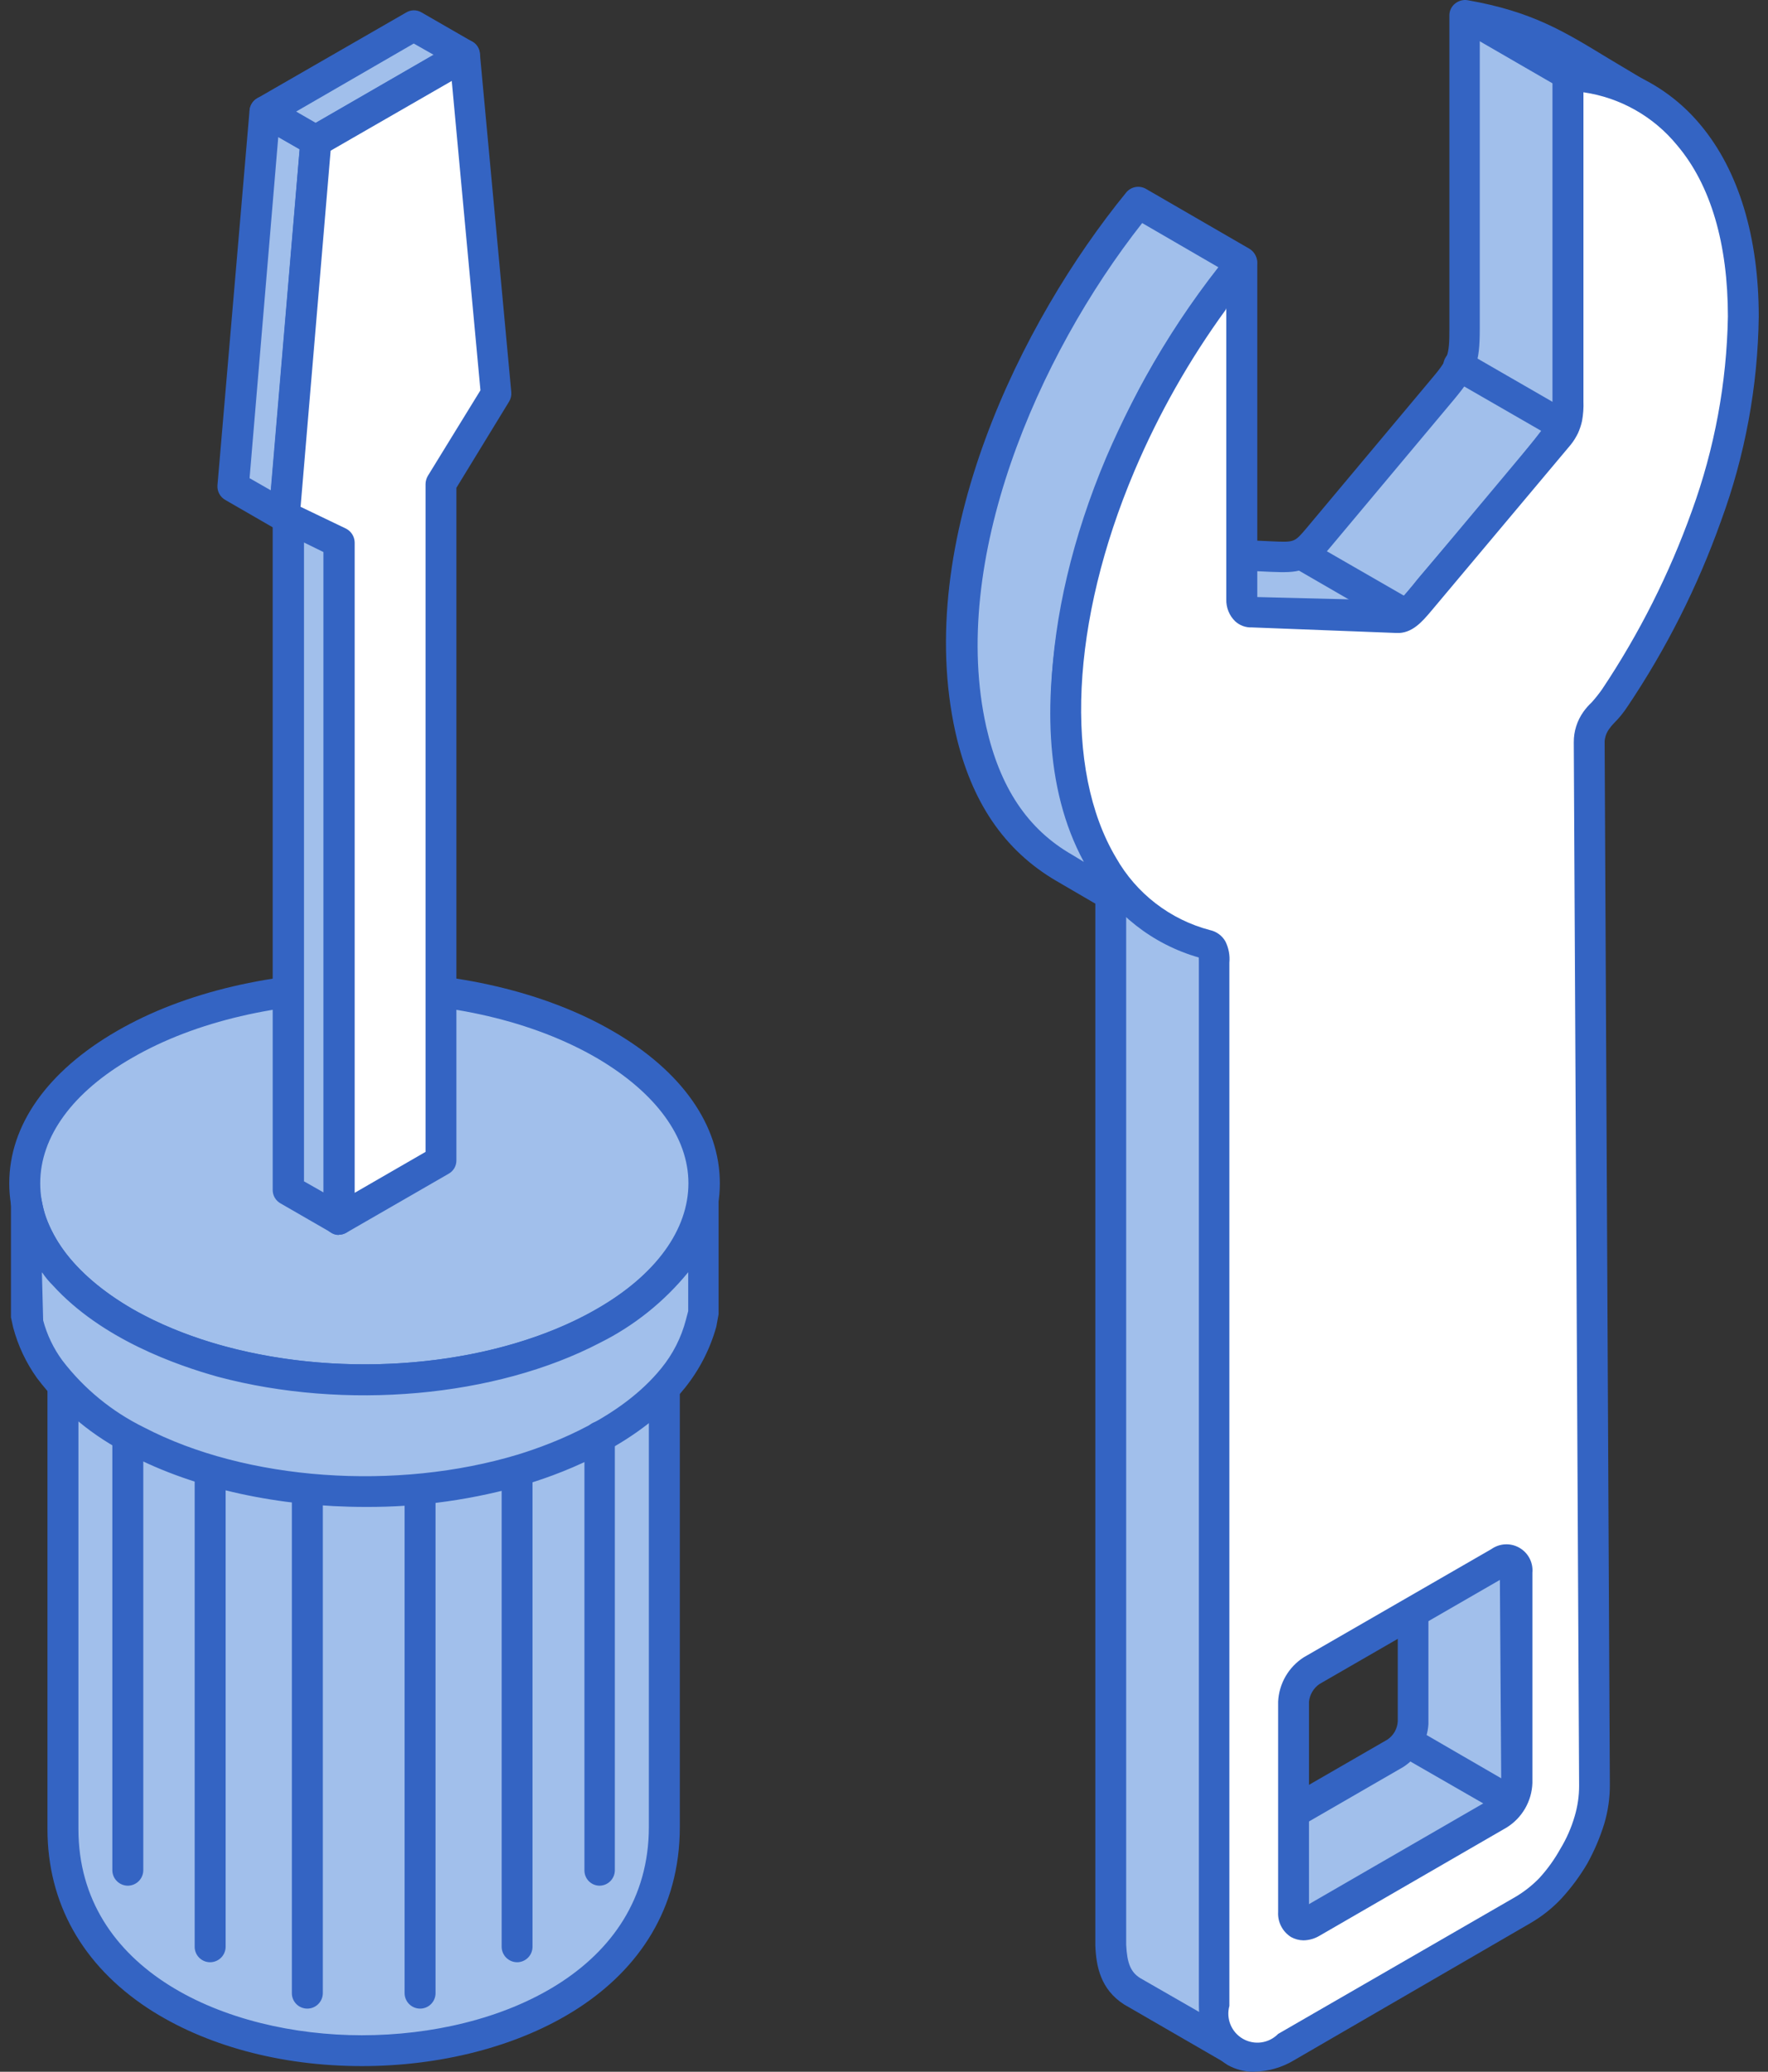 <svg width="128" height="150" viewBox="0 0 128 150" fill="none" xmlns="http://www.w3.org/2000/svg">
<rect x="0" y="0" width="128" height="150" fill="#333333" stroke="none"/>
<path fill-rule="evenodd" clip-rule="evenodd" d="M48.076 132.274C48.076 153.76 4.562 153.924 4.562 132.422V94.819C4.63 95.227 4.726 95.63 4.849 96.025C5.226 97.079 5.782 98.059 6.491 98.924C8.79 101.814 12.674 103.735 16.171 104.794C23.799 107.101 33.823 106.707 40.983 102.98C43.181 101.888 45.102 100.31 46.599 98.365C47.216 97.472 47.672 96.477 47.945 95.426L48.068 94.819L48.076 132.274Z" fill="#A1BFEB"/>
<path fill-rule="evenodd" clip-rule="evenodd" d="M5.678 99.704V132.422C5.678 142.676 16.352 147.356 26.204 147.356C36.196 147.356 46.976 142.627 46.976 132.274V99.704C45.447 101.472 43.583 102.921 41.492 103.965C34.496 107.627 24.151 108.39 15.835 105.861C13.281 105.04 8.585 103.259 5.678 99.704ZM26.204 149.589C20.309 149.589 14.816 148.095 10.695 145.394C5.958 142.266 3.437 137.783 3.437 132.422V94.819C3.438 94.541 3.541 94.273 3.728 94.066C3.914 93.86 4.17 93.73 4.447 93.702C4.721 93.674 4.996 93.75 5.218 93.914C5.439 94.078 5.592 94.318 5.646 94.589C5.719 94.953 5.815 95.312 5.933 95.664C6.256 96.592 6.733 97.458 7.345 98.226C9.874 101.354 14.16 103.012 16.491 103.719C24.308 106.099 33.93 105.361 40.457 101.994C42.506 100.99 44.296 99.526 45.687 97.717C46.221 96.931 46.623 96.063 46.877 95.147L47.017 94.597C47.067 94.327 47.218 94.086 47.439 93.923C47.66 93.76 47.935 93.687 48.208 93.718C48.482 93.745 48.737 93.872 48.923 94.075C49.11 94.278 49.215 94.543 49.218 94.819V132.274C49.218 144.171 37.28 149.589 26.204 149.589Z" fill="#3464C3"/>
<path fill-rule="evenodd" clip-rule="evenodd" d="M8.987 75.623C18.601 70.081 34.184 70.081 43.79 75.623C53.396 81.165 53.413 90.172 43.79 95.722C34.168 101.272 18.601 101.272 8.987 95.722C-0.627 90.172 -0.627 81.173 8.987 75.623Z" fill="#A1BFEB"/>
<path fill-rule="evenodd" clip-rule="evenodd" d="M26.393 72.569C20.309 72.569 14.192 73.907 9.562 76.592C5.268 79.055 2.911 82.29 2.911 85.672C2.911 89.055 5.268 92.24 9.562 94.753C18.856 100.122 33.954 100.122 43.224 94.753C47.51 92.29 49.841 89.006 49.841 85.672C49.841 82.339 47.485 79.104 43.191 76.592C38.56 73.907 32.517 72.569 26.36 72.569H26.393ZM26.393 100.976C19.898 100.976 13.371 99.548 8.42 96.691C3.47 93.833 0.67 89.884 0.67 85.672C0.67 81.46 3.437 77.552 8.453 74.654C18.355 68.907 34.463 68.907 44.365 74.654C49.373 77.552 52.115 81.469 52.115 85.672C52.115 89.876 49.373 93.8 44.365 96.691C39.357 99.581 32.895 100.976 26.393 100.976Z" fill="#3464C3"/>
<path fill-rule="evenodd" clip-rule="evenodd" d="M50.892 87.043V95.147L50.761 95.828C50.378 97.272 49.689 98.616 48.741 99.769C46.13 103.053 41.779 105.18 37.838 106.338C29.258 108.957 17.944 108.497 9.923 104.31C7.444 103.087 5.284 101.301 3.617 99.096C2.907 98.104 2.381 96.991 2.066 95.812L1.91 95.131V87.027C1.991 87.482 2.109 87.93 2.263 88.365C2.775 89.814 3.576 91.144 4.619 92.273C7.484 95.418 12.008 97.462 16.04 98.554C24.422 100.796 35.145 100.246 42.895 96.206C45.619 94.884 47.947 92.868 49.644 90.36C50.147 89.532 50.528 88.636 50.777 87.7L50.892 87.043Z" fill="#A1BFEB"/>
<path fill-rule="evenodd" clip-rule="evenodd" d="M3.034 92.126L3.125 95.599C3.402 96.643 3.873 97.626 4.512 98.497C6.084 100.55 8.11 102.21 10.432 103.349C17.821 107.2 28.691 107.98 37.526 105.303C40.178 104.482 44.997 102.618 47.871 99.072C48.715 98.041 49.326 96.839 49.66 95.549L49.825 94.925V92.109C48.085 94.245 45.91 95.986 43.445 97.216C35.884 101.165 25.005 102.142 15.768 99.679C12.837 98.858 7.377 96.978 3.814 93.053C3.536 92.778 3.285 92.475 3.067 92.15L3.034 92.126ZM26.458 109.104C20.268 109.104 14.143 107.815 9.397 105.328C6.757 104.027 4.457 102.126 2.681 99.778C1.884 98.665 1.297 97.415 0.949 96.091L0.793 95.377V87.043C0.781 86.762 0.878 86.487 1.062 86.273C1.246 86.06 1.505 85.925 1.785 85.896C2.065 85.867 2.346 85.945 2.571 86.116C2.795 86.286 2.946 86.536 2.993 86.814C3.092 87.273 3.157 87.635 3.281 88.029C3.756 89.325 4.484 90.514 5.423 91.526C8.609 95.024 13.634 96.764 16.335 97.487C25.03 99.827 35.218 98.94 42.378 95.237C44.389 94.186 47.107 92.397 48.675 89.802C49.131 89.08 49.461 88.286 49.652 87.454L49.816 86.805C49.87 86.536 50.023 86.297 50.246 86.136C50.468 85.975 50.742 85.903 51.015 85.935C51.291 85.962 51.547 86.09 51.734 86.295C51.92 86.499 52.024 86.766 52.025 87.043V95.147L51.861 96.05C51.412 97.663 50.641 99.168 49.595 100.475C46.376 104.49 41.056 106.559 38.182 107.438C34.377 108.563 30.427 109.125 26.458 109.104Z" fill="#3464C3"/>
<path fill-rule="evenodd" clip-rule="evenodd" d="M102.272 124.753V109.531L101.894 108.71C102.912 109.269 109.464 112.873 109.718 113.366L109.809 129.113L108.988 130.952L94.39 139.376L87.904 135.788V145.205C87.961 146.642 88.175 147.668 89.414 148.555L81.902 144.22C80.654 143.399 80.424 142.2 80.367 140.87V64.843L77.017 62.905C73.183 60.68 71.196 57.109 70.243 52.889C67.411 40.212 74.184 24.752 82.354 14.727L89.85 19.071C87.617 21.821 85.623 24.758 83.889 27.847C78.569 37.412 73.306 54.638 80.9 64.153C82.378 66.017 84.94 66.707 87.518 68.423C88.117 68.833 87.904 70.549 87.904 71.633V134.564L100.95 127.019C101.331 126.777 101.648 126.446 101.872 126.054C102.097 125.662 102.223 125.221 102.239 124.77L102.272 124.753ZM118.446 6.673C113.561 3.865 111.607 2.075 106.032 1.074V23.849C106.032 26 105.835 26.526 104.39 28.225L95.359 39.013C94.16 40.417 93.717 40.376 91.984 40.294L82.723 39.867C83.782 40.499 90.03 44.301 90.695 44.317L100.08 44.572C102.296 44.629 102.206 44.137 103.643 42.462C106.106 39.539 111.032 33.865 112.732 31.542C113.049 31.197 113.286 30.786 113.428 30.34C113.57 29.893 113.612 29.421 113.553 28.956V5.409C115.263 5.493 116.939 5.923 118.479 6.673H118.446Z" fill="#A1BFEB"/>
<path fill-rule="evenodd" clip-rule="evenodd" d="M87.149 41.189C88.356 41.941 89.606 42.62 90.893 43.225L100.138 43.455C101.361 43.455 101.394 43.455 102.149 42.535C102.346 42.314 102.535 42.035 102.814 41.715L103.192 41.271C105.811 38.192 110.22 33.061 111.829 30.852C112.083 30.61 112.271 30.308 112.377 29.973C112.483 29.639 112.504 29.284 112.437 28.939V5.409C112.435 5.256 112.464 5.105 112.522 4.964C112.58 4.823 112.665 4.695 112.773 4.588C111.009 3.594 109.109 2.864 107.133 2.42V23.832C107.133 26.296 106.846 27.026 105.269 28.923L96.238 39.711C94.793 41.46 93.939 41.476 92.018 41.403L87.166 41.173L87.149 41.189ZM100.384 45.697H100.072L90.671 45.434C90.113 45.434 89.202 45.04 83.282 41.501L82.182 40.836C81.969 40.71 81.804 40.517 81.713 40.287C81.621 40.057 81.609 39.803 81.678 39.565C81.746 39.328 81.892 39.12 82.092 38.974C82.291 38.828 82.534 38.752 82.781 38.759L92.075 39.194C93.717 39.268 93.717 39.26 94.538 38.299L103.57 27.511C104.834 26.025 104.933 25.745 104.933 23.857V1.082C104.937 0.923 104.976 0.768 105.047 0.626C105.118 0.484 105.219 0.36 105.343 0.261C105.469 0.158 105.615 0.082 105.772 0.04C105.929 -0.003 106.094 -0.011 106.254 0.015C110.918 0.836 113.217 2.264 116.427 4.218L119.013 5.762C119.27 5.899 119.461 6.133 119.546 6.411C119.631 6.69 119.601 6.991 119.465 7.248C119.328 7.497 119.103 7.686 118.834 7.778C118.565 7.869 118.271 7.856 118.011 7.74C116.981 7.218 115.871 6.869 114.727 6.706V29.005C114.794 29.594 114.737 30.191 114.559 30.757C114.381 31.323 114.086 31.845 113.693 32.289C112.051 34.522 107.601 39.678 104.957 42.823L104.547 43.266L103.939 44.005C102.929 45.261 102.371 45.779 100.442 45.779L100.384 45.697ZM82.675 16.14L88.208 19.35C86.25 21.847 84.493 24.497 82.954 27.273C78.635 35.031 72.609 51.624 78.471 62.404L77.65 61.904C74.366 60.032 72.387 56.977 71.402 52.618C68.725 40.647 75.064 25.844 82.699 16.14H82.675ZM89.136 135.131L94.423 138.062L108.143 130.131L108.685 128.85L108.586 113.842C107.699 113.218 105.08 111.732 103.414 110.796V124.843C103.373 125.467 103.186 126.072 102.868 126.61C102.55 127.147 102.109 127.603 101.583 127.939L89.136 135.131V135.131ZM81.533 66.165V140.804C81.599 142.134 81.853 142.783 82.551 143.218L86.837 145.681C86.837 145.509 86.837 145.336 86.837 145.18V135.706C86.837 135.486 86.903 135.271 87.026 135.09C86.9 134.912 86.834 134.7 86.837 134.482V71.551C86.837 71.304 86.837 71.033 86.837 70.73C86.892 70.181 86.868 69.628 86.763 69.088C86.008 68.636 85.121 68.168 84.21 67.716C83.281 67.252 82.387 66.723 81.533 66.132V66.165ZM89.448 149.614C89.246 149.613 89.048 149.559 88.873 149.458L81.377 145.123C79.678 144.031 79.358 142.364 79.3 140.862V65.426L76.484 63.784C72.699 61.575 70.31 58.037 69.177 53.045C66.09 39.145 73.906 23.291 81.533 13.939C81.701 13.734 81.934 13.595 82.194 13.545C82.454 13.496 82.723 13.539 82.954 13.668L90.458 18.012C90.596 18.096 90.714 18.208 90.806 18.341C90.898 18.474 90.961 18.624 90.992 18.783C91.018 18.941 91.011 19.102 90.973 19.258C90.935 19.413 90.866 19.559 90.77 19.686C88.558 22.373 86.596 25.256 84.908 28.299C80.491 36.222 74.152 53.751 81.812 63.373C82.794 64.379 83.962 65.182 85.253 65.738C86.259 66.231 87.238 66.779 88.184 67.38C89.202 68.053 89.136 69.514 89.062 70.812C89.062 71.058 89.062 71.304 89.062 71.518V132.52L100.442 125.952C100.664 125.804 100.848 125.605 100.979 125.373C101.11 125.14 101.185 124.88 101.197 124.614V109.761L100.91 109.137C100.815 108.922 100.789 108.682 100.836 108.451C100.884 108.22 101.001 108.01 101.172 107.848C101.352 107.692 101.575 107.595 101.811 107.57C102.048 107.545 102.286 107.593 102.494 107.709L103.496 108.267C110.409 112.126 110.532 112.372 110.745 112.857C110.81 113.004 110.844 113.163 110.844 113.324L110.942 129.072C110.944 129.225 110.91 129.377 110.844 129.515L110.023 131.371C109.926 131.59 109.762 131.774 109.555 131.896L94.99 140.312C94.822 140.411 94.631 140.463 94.436 140.463C94.241 140.463 94.049 140.411 93.882 140.312L89.005 137.676V145.205C89.062 146.576 89.292 147.118 90.039 147.668C90.235 147.803 90.382 147.996 90.46 148.22C90.538 148.445 90.543 148.688 90.473 148.915C90.404 149.142 90.264 149.341 90.073 149.483C89.883 149.625 89.653 149.702 89.415 149.704L89.448 149.614Z" fill="#3464C3"/>
<path fill-rule="evenodd" clip-rule="evenodd" d="M24.529 88.283L20.875 86.157V37.141L24.553 39.26L24.529 88.283Z" fill="#A1BFEB"/>
<path fill-rule="evenodd" clip-rule="evenodd" d="M21.983 85.516L23.428 86.337V39.9L22.008 39.079V85.516H21.983ZM24.529 89.4C24.34 89.402 24.155 89.35 23.995 89.252L20.308 87.126C20.136 87.029 19.993 86.888 19.893 86.718C19.794 86.548 19.742 86.354 19.742 86.157V37.142C19.734 36.943 19.784 36.746 19.884 36.574C19.984 36.403 20.131 36.263 20.308 36.173C20.477 36.08 20.666 36.031 20.859 36.031C21.051 36.031 21.24 36.08 21.409 36.173L25.062 38.291C25.234 38.389 25.377 38.53 25.477 38.699C25.578 38.869 25.633 39.062 25.637 39.26V88.283C25.632 88.48 25.577 88.673 25.477 88.843C25.376 89.013 25.233 89.153 25.062 89.252C24.899 89.345 24.716 89.396 24.529 89.4V89.4Z" fill="#3464C3"/>
<path fill-rule="evenodd" clip-rule="evenodd" d="M20.555 37.355L16.901 35.228L19.2 8.077L22.862 10.195L20.555 37.355Z" fill="#A1BFEB"/>
<path fill-rule="evenodd" clip-rule="evenodd" d="M18.068 34.621L19.619 35.508L21.697 10.811L20.145 9.924L18.068 34.621ZM20.531 38.471C20.343 38.469 20.159 38.418 19.997 38.324L16.311 36.197C16.126 36.092 15.974 35.937 15.874 35.75C15.774 35.562 15.729 35.35 15.744 35.138L18.068 7.979C18.084 7.795 18.146 7.618 18.248 7.464C18.351 7.31 18.489 7.184 18.652 7.098C18.816 7.011 18.998 6.967 19.182 6.969C19.367 6.971 19.548 7.019 19.71 7.108L23.363 9.226C23.548 9.331 23.699 9.487 23.8 9.674C23.9 9.862 23.945 10.073 23.93 10.286L21.631 37.445C21.607 37.631 21.541 37.808 21.437 37.963C21.333 38.118 21.194 38.248 21.032 38.34C20.883 38.414 20.721 38.458 20.555 38.471H20.531Z" fill="#3464C3"/>
<path fill-rule="evenodd" clip-rule="evenodd" d="M22.862 10.195L19.201 8.077L29.948 1.862L33.642 3.988L22.862 10.195Z" fill="#A1BFEB"/>
<path fill-rule="evenodd" clip-rule="evenodd" d="M21.441 8.077L22.862 8.898L31.4 3.972L29.955 3.151L21.441 8.077V8.077ZM22.862 11.312C22.662 11.311 22.467 11.257 22.295 11.156L18.634 9.038C18.463 8.941 18.321 8.802 18.222 8.633C18.122 8.465 18.069 8.273 18.067 8.077C18.069 7.88 18.122 7.687 18.222 7.518C18.321 7.348 18.463 7.207 18.634 7.108L29.413 0.901C29.581 0.801 29.772 0.747 29.968 0.747C30.163 0.747 30.355 0.801 30.522 0.901L34.184 3.011C34.354 3.11 34.495 3.252 34.594 3.423C34.692 3.594 34.744 3.787 34.744 3.984C34.744 4.181 34.692 4.375 34.594 4.546C34.495 4.716 34.354 4.858 34.184 4.957L23.428 11.172C23.252 11.26 23.058 11.308 22.862 11.312V11.312Z" fill="#3464C3"/>
<path fill-rule="evenodd" clip-rule="evenodd" d="M24.529 88.283L24.554 39.26L20.555 37.355L22.862 10.195L33.642 3.988L35.908 28.496L31.935 35.015L31.902 53.767V84.03L24.529 88.283Z" fill="white"/>
<path fill-rule="evenodd" clip-rule="evenodd" d="M21.753 36.69L25.037 38.266C25.226 38.36 25.386 38.503 25.499 38.681C25.612 38.859 25.674 39.065 25.678 39.276V86.362L30.809 83.398V35.048C30.813 34.84 30.87 34.637 30.973 34.457L34.783 28.258L32.706 5.86L23.937 10.91L21.761 36.706L21.753 36.69ZM24.528 89.416C24.34 89.418 24.155 89.367 23.995 89.268C23.824 89.171 23.681 89.03 23.582 88.86C23.483 88.69 23.43 88.496 23.428 88.3V39.974L20.078 38.332C19.876 38.232 19.708 38.074 19.597 37.878C19.486 37.682 19.436 37.457 19.454 37.232L21.753 10.08C21.767 9.898 21.827 9.723 21.925 9.569C22.024 9.416 22.16 9.29 22.32 9.202L33.075 2.987C33.239 2.896 33.422 2.849 33.609 2.849C33.796 2.849 33.979 2.896 34.143 2.987C34.312 3.068 34.457 3.193 34.562 3.349C34.668 3.505 34.73 3.686 34.742 3.873L37.016 28.389C37.039 28.627 36.984 28.866 36.86 29.071L33.042 35.319V84.022C33.043 84.218 32.991 84.411 32.891 84.58C32.791 84.749 32.648 84.888 32.476 84.983L25.087 89.244C24.917 89.344 24.725 89.397 24.528 89.4V89.416Z" fill="#3464C3"/>
<path fill-rule="evenodd" clip-rule="evenodd" d="M108.52 131.346L94.932 139.187C94.209 139.606 93.635 139.261 93.635 138.44V123.201C93.659 122.752 93.789 122.315 94.015 121.925C94.24 121.536 94.554 121.205 94.932 120.96L108.52 113.127C109.209 112.709 109.809 113.045 109.809 113.875V129.096C109.78 129.545 109.649 129.981 109.426 130.371C109.202 130.761 108.892 131.095 108.52 131.346V131.346ZM115.088 53.693C115.105 53.135 115.295 52.596 115.63 52.15C115.966 51.608 116.278 51.493 116.943 50.508C119.685 46.419 121.911 42.007 123.569 37.371C125.29 32.745 126.198 27.857 126.254 22.921C126.254 17.248 124.825 12.79 122.338 9.785C121.258 8.484 119.917 7.424 118.403 6.674C116.888 5.923 115.233 5.497 113.544 5.425V29.03C113.567 29.425 113.545 29.822 113.479 30.212C113.381 30.683 113.16 31.119 112.838 31.476L102.822 43.455C102.255 44.12 101.779 44.752 101.114 44.719L90.72 44.334C90.244 44.383 89.899 44.03 89.899 43.406V19.071C86.316 23.474 83.368 28.357 81.138 33.578C76.377 44.81 75.909 55.927 79.882 62.602C80.682 64.009 81.754 65.243 83.037 66.23C84.321 67.217 85.788 67.937 87.354 68.349C87.452 68.367 87.544 68.406 87.626 68.464C87.706 68.523 87.773 68.598 87.822 68.685C87.95 69.06 87.995 69.458 87.953 69.851V145.213C87.953 146.855 88.52 148.021 89.464 148.563C90.408 149.105 91.705 149.039 93.15 148.21L110.301 138.308C111.035 137.873 111.703 137.336 112.288 136.716C112.954 136.022 113.525 135.243 113.988 134.4C114.474 133.58 114.857 132.703 115.129 131.789C115.371 130.968 115.496 130.117 115.498 129.261L115.129 57.618C115.129 56.312 115.129 55.023 115.129 53.718L115.088 53.693Z" fill="white"/>
<path fill-rule="evenodd" clip-rule="evenodd" d="M108.709 114.318L95.524 121.929C95.314 122.074 95.138 122.263 95.008 122.483C94.877 122.703 94.796 122.948 94.768 123.201V137.98L107.97 130.361C108.18 130.213 108.355 130.02 108.482 129.798C108.61 129.575 108.687 129.327 108.709 129.072V114.293V114.318ZM94.358 140.484C94.047 140.478 93.743 140.396 93.471 140.246C93.167 140.055 92.919 139.786 92.755 139.467C92.59 139.148 92.514 138.79 92.535 138.432V123.201C92.566 122.557 92.75 121.929 93.073 121.371C93.396 120.812 93.848 120.339 94.391 119.991L107.97 112.159C108.265 111.95 108.614 111.83 108.975 111.813C109.336 111.796 109.694 111.883 110.007 112.064C110.319 112.245 110.574 112.511 110.74 112.832C110.906 113.153 110.976 113.515 110.943 113.875V129.096C110.92 129.745 110.738 130.377 110.413 130.939C110.088 131.5 109.63 131.973 109.079 132.315L95.524 140.156C95.171 140.366 94.769 140.479 94.358 140.484V140.484ZM87.051 69.408H87.149H87.051ZM88.783 22.314V43.389C88.773 43.683 88.824 43.975 88.933 44.248C89.041 44.521 89.206 44.768 89.415 44.974C89.58 45.128 89.774 45.247 89.985 45.325C90.197 45.402 90.422 45.437 90.647 45.426L101.082 45.828C102.223 45.894 102.97 45.007 103.66 44.186L113.718 32.199C114.124 31.694 114.406 31.101 114.539 30.466C114.624 29.995 114.657 29.516 114.637 29.038V6.681C117.294 7.064 119.711 8.43 121.411 10.507C123.874 13.405 125.097 17.691 125.097 22.921C125.012 27.727 124.13 32.485 122.486 37.002C120.857 41.551 118.676 45.883 115.992 49.9C115.759 50.232 115.506 50.55 115.236 50.852C115.014 51.058 114.813 51.287 114.637 51.534C114.176 52.181 113.932 52.957 113.939 53.751L114.325 129.285C114.326 130.033 114.218 130.777 114.005 131.494C113.763 132.327 113.413 133.125 112.962 133.867C112.542 134.623 112.035 135.329 111.452 135.968C110.929 136.509 110.335 136.976 109.686 137.356L92.535 147.258C92.21 147.591 91.782 147.807 91.32 147.872C90.858 147.936 90.388 147.845 89.984 147.613C89.579 147.38 89.263 147.02 89.086 146.589C88.909 146.157 88.88 145.679 89.005 145.23V69.695C89.053 69.166 88.954 68.635 88.717 68.16C88.599 67.951 88.437 67.77 88.243 67.629C88.049 67.487 87.827 67.388 87.593 67.339C86.169 66.963 84.836 66.308 83.669 65.409C82.504 64.511 81.529 63.389 80.803 62.109C76.993 55.721 77.519 44.982 82.133 34.095C83.886 29.962 86.107 26.042 88.75 22.412L88.783 22.314ZM90.803 150C90.128 150.007 89.462 149.837 88.873 149.507C87.552 148.686 86.796 147.2 86.796 145.189V69.326C83.463 68.376 80.634 66.16 78.914 63.151C74.752 56.165 75.203 44.662 80.088 33.118C82.369 27.8 85.381 22.826 89.038 18.34C89.181 18.163 89.375 18.035 89.594 17.973C89.814 17.911 90.046 17.919 90.261 17.995C90.484 18.065 90.678 18.205 90.816 18.395C90.953 18.584 91.026 18.812 91.024 19.046V43.258L101.148 43.627C101.407 43.417 101.639 43.174 101.837 42.905L111.985 30.779C112.184 30.54 112.325 30.259 112.396 29.957C112.418 29.717 112.418 29.475 112.396 29.235V5.425C112.393 5.275 112.422 5.125 112.48 4.986C112.538 4.847 112.624 4.722 112.732 4.618C112.841 4.514 112.97 4.433 113.111 4.382C113.253 4.33 113.403 4.308 113.553 4.317C115.397 4.388 117.205 4.85 118.858 5.671C120.511 6.492 121.971 7.653 123.143 9.079C125.877 12.363 127.33 17.166 127.33 22.913C127.267 27.978 126.339 32.996 124.588 37.749C122.903 42.475 120.636 46.974 117.839 51.14C117.548 51.588 117.209 52.004 116.829 52.38C116.705 52.506 116.593 52.644 116.493 52.79C116.305 53.05 116.194 53.357 116.172 53.677V53.677L116.55 129.211C116.556 130.176 116.417 131.136 116.14 132.06C115.831 133.055 115.421 134.015 114.916 134.926C114.385 135.829 113.76 136.674 113.053 137.446C112.394 138.15 111.636 138.753 110.803 139.236L93.676 149.171C92.808 149.693 91.816 149.976 90.803 149.992V150Z" fill="#3464C3"/>
<path fill-rule="evenodd" clip-rule="evenodd" d="M43.412 136.527C43.266 136.527 43.122 136.498 42.987 136.442C42.853 136.385 42.731 136.303 42.629 136.199C42.526 136.095 42.445 135.972 42.391 135.836C42.337 135.701 42.31 135.556 42.312 135.41V104.014C42.311 103.869 42.339 103.725 42.394 103.591C42.448 103.456 42.529 103.334 42.631 103.231C42.734 103.128 42.855 103.046 42.989 102.99C43.123 102.934 43.267 102.906 43.412 102.906C43.704 102.91 43.983 103.028 44.188 103.236C44.394 103.443 44.51 103.722 44.513 104.014V135.418C44.51 135.71 44.394 135.99 44.188 136.197C43.983 136.404 43.704 136.523 43.412 136.527V136.527Z" fill="#3464C3"/>
<path fill-rule="evenodd" clip-rule="evenodd" d="M30.432 145.427C30.284 145.429 30.136 145.402 29.999 145.347C29.861 145.292 29.735 145.21 29.629 145.106C29.523 145.002 29.439 144.878 29.381 144.742C29.323 144.605 29.292 144.458 29.291 144.31V108.029C29.315 107.748 29.444 107.487 29.651 107.296C29.858 107.106 30.13 107 30.412 107C30.693 107 30.965 107.106 31.172 107.296C31.38 107.487 31.508 107.748 31.532 108.029V144.31C31.532 144.603 31.417 144.885 31.211 145.094C31.005 145.303 30.726 145.422 30.432 145.427Z" fill="#3464C3"/>
<path fill-rule="evenodd" clip-rule="evenodd" d="M37.452 142.069C37.303 142.07 37.156 142.042 37.019 141.986C36.882 141.93 36.757 141.847 36.651 141.742C36.546 141.638 36.462 141.513 36.405 141.376C36.348 141.239 36.319 141.092 36.319 140.944V106.699C36.319 106.551 36.348 106.404 36.405 106.267C36.462 106.13 36.546 106.005 36.651 105.901C36.757 105.796 36.882 105.713 37.019 105.657C37.156 105.601 37.303 105.573 37.452 105.574C37.747 105.578 38.028 105.699 38.234 105.91C38.44 106.121 38.554 106.404 38.552 106.699V140.96C38.55 141.252 38.434 141.532 38.228 141.739C38.022 141.946 37.744 142.064 37.452 142.069V142.069Z" fill="#3464C3"/>
<path fill-rule="evenodd" clip-rule="evenodd" d="M9.241 136.527C8.947 136.522 8.667 136.403 8.459 136.194C8.252 135.986 8.135 135.704 8.133 135.41V104.014C8.157 103.733 8.285 103.472 8.493 103.281C8.7 103.091 8.972 102.985 9.254 102.985C9.535 102.985 9.807 103.091 10.014 103.281C10.222 103.472 10.35 103.733 10.374 104.014V135.418C10.37 135.715 10.248 135.998 10.036 136.206C9.824 136.414 9.538 136.529 9.241 136.527V136.527Z" fill="#3464C3"/>
<path fill-rule="evenodd" clip-rule="evenodd" d="M22.23 145.427C21.937 145.422 21.657 145.303 21.451 145.094C21.245 144.885 21.13 144.603 21.13 144.31V108.029C21.13 107.736 21.245 107.454 21.451 107.245C21.657 107.036 21.937 106.917 22.23 106.912C22.529 106.91 22.817 107.026 23.031 107.235C23.245 107.445 23.367 107.73 23.371 108.029V144.31C23.37 144.458 23.34 144.605 23.282 144.742C23.224 144.878 23.139 145.002 23.033 145.106C22.927 145.21 22.802 145.292 22.664 145.347C22.526 145.402 22.378 145.429 22.23 145.427V145.427Z" fill="#3464C3"/>
<path fill-rule="evenodd" clip-rule="evenodd" d="M15.194 142.069C14.899 142.064 14.618 141.944 14.412 141.733C14.206 141.522 14.091 141.238 14.094 140.944V106.699C14.08 106.543 14.099 106.387 14.149 106.24C14.2 106.092 14.28 105.957 14.386 105.842C14.491 105.727 14.619 105.636 14.762 105.573C14.904 105.51 15.058 105.478 15.214 105.478C15.37 105.478 15.524 105.51 15.667 105.573C15.809 105.636 15.937 105.727 16.043 105.842C16.148 105.957 16.229 106.092 16.279 106.24C16.329 106.387 16.348 106.543 16.335 106.699V140.96C16.333 141.108 16.302 141.254 16.243 141.389C16.184 141.525 16.1 141.648 15.994 141.751C15.888 141.854 15.763 141.935 15.625 141.989C15.488 142.044 15.341 142.071 15.194 142.069V142.069Z" fill="#3464C3"/>
<path fill-rule="evenodd" clip-rule="evenodd" d="M109.054 131.379C108.865 131.379 108.679 131.325 108.52 131.223L101.582 127.233C101.455 127.16 101.343 127.062 101.254 126.946C101.164 126.829 101.098 126.696 101.06 126.554C101.022 126.413 101.012 126.265 101.032 126.119C101.051 125.973 101.098 125.833 101.172 125.706C101.326 125.448 101.574 125.261 101.864 125.185C102.154 125.108 102.463 125.148 102.724 125.295L109.62 129.294C109.747 129.366 109.859 129.463 109.948 129.578C110.038 129.694 110.104 129.826 110.142 129.967C110.18 130.109 110.19 130.256 110.171 130.401C110.152 130.546 110.104 130.686 110.031 130.812C109.93 130.982 109.787 131.124 109.616 131.223C109.445 131.322 109.251 131.376 109.054 131.379V131.379Z" fill="#3464C3"/>
<path fill-rule="evenodd" clip-rule="evenodd" d="M113.25 31.977C113.051 31.979 112.855 31.928 112.683 31.829L105.047 27.429C104.921 27.355 104.81 27.257 104.721 27.14C104.632 27.023 104.567 26.89 104.53 26.748C104.493 26.607 104.484 26.459 104.503 26.314C104.523 26.168 104.571 26.028 104.645 25.902C104.717 25.775 104.813 25.663 104.928 25.574C105.043 25.485 105.174 25.419 105.315 25.381C105.455 25.343 105.602 25.333 105.746 25.352C105.891 25.37 106.03 25.418 106.156 25.491L113.783 29.892C113.911 29.965 114.022 30.062 114.112 30.179C114.201 30.295 114.267 30.428 114.305 30.57C114.343 30.712 114.353 30.86 114.334 31.006C114.315 31.151 114.267 31.292 114.194 31.419C114.104 31.59 113.968 31.734 113.801 31.832C113.634 31.931 113.443 31.981 113.25 31.977Z" fill="#3464C3"/>
<path fill-rule="evenodd" clip-rule="evenodd" d="M101.648 45.549C101.457 45.553 101.269 45.502 101.106 45.401L93.799 41.173C93.67 41.1 93.556 41.003 93.465 40.886C93.374 40.769 93.308 40.635 93.27 40.492C93.231 40.349 93.222 40.199 93.243 40.053C93.263 39.906 93.313 39.765 93.388 39.637C93.461 39.511 93.557 39.401 93.673 39.312C93.788 39.224 93.92 39.159 94.061 39.123C94.202 39.086 94.348 39.078 94.492 39.098C94.636 39.119 94.775 39.168 94.899 39.243L102.223 43.463C102.35 43.537 102.46 43.635 102.549 43.752C102.638 43.869 102.703 44.002 102.74 44.144C102.778 44.285 102.787 44.433 102.767 44.578C102.747 44.724 102.699 44.864 102.625 44.99C102.53 45.165 102.388 45.309 102.215 45.408C102.043 45.506 101.847 45.555 101.648 45.549V45.549Z" fill="#3464C3"/>
<path fill-rule="evenodd" clip-rule="evenodd" d="M113.536 6.534C113.345 6.531 113.158 6.477 112.994 6.378L105.81 2.223C105.555 2.077 105.367 1.836 105.289 1.552C105.212 1.268 105.25 0.964 105.396 0.708C105.542 0.453 105.783 0.265 106.067 0.187C106.351 0.11 106.655 0.148 106.911 0.294L114.095 4.399C114.223 4.471 114.335 4.568 114.425 4.685C114.516 4.801 114.582 4.934 114.62 5.076C114.658 5.218 114.668 5.367 114.648 5.513C114.628 5.659 114.58 5.799 114.505 5.926C114.411 6.103 114.272 6.252 114.102 6.359C113.932 6.465 113.737 6.526 113.536 6.534Z" fill="#3464C3"/>
</svg>
